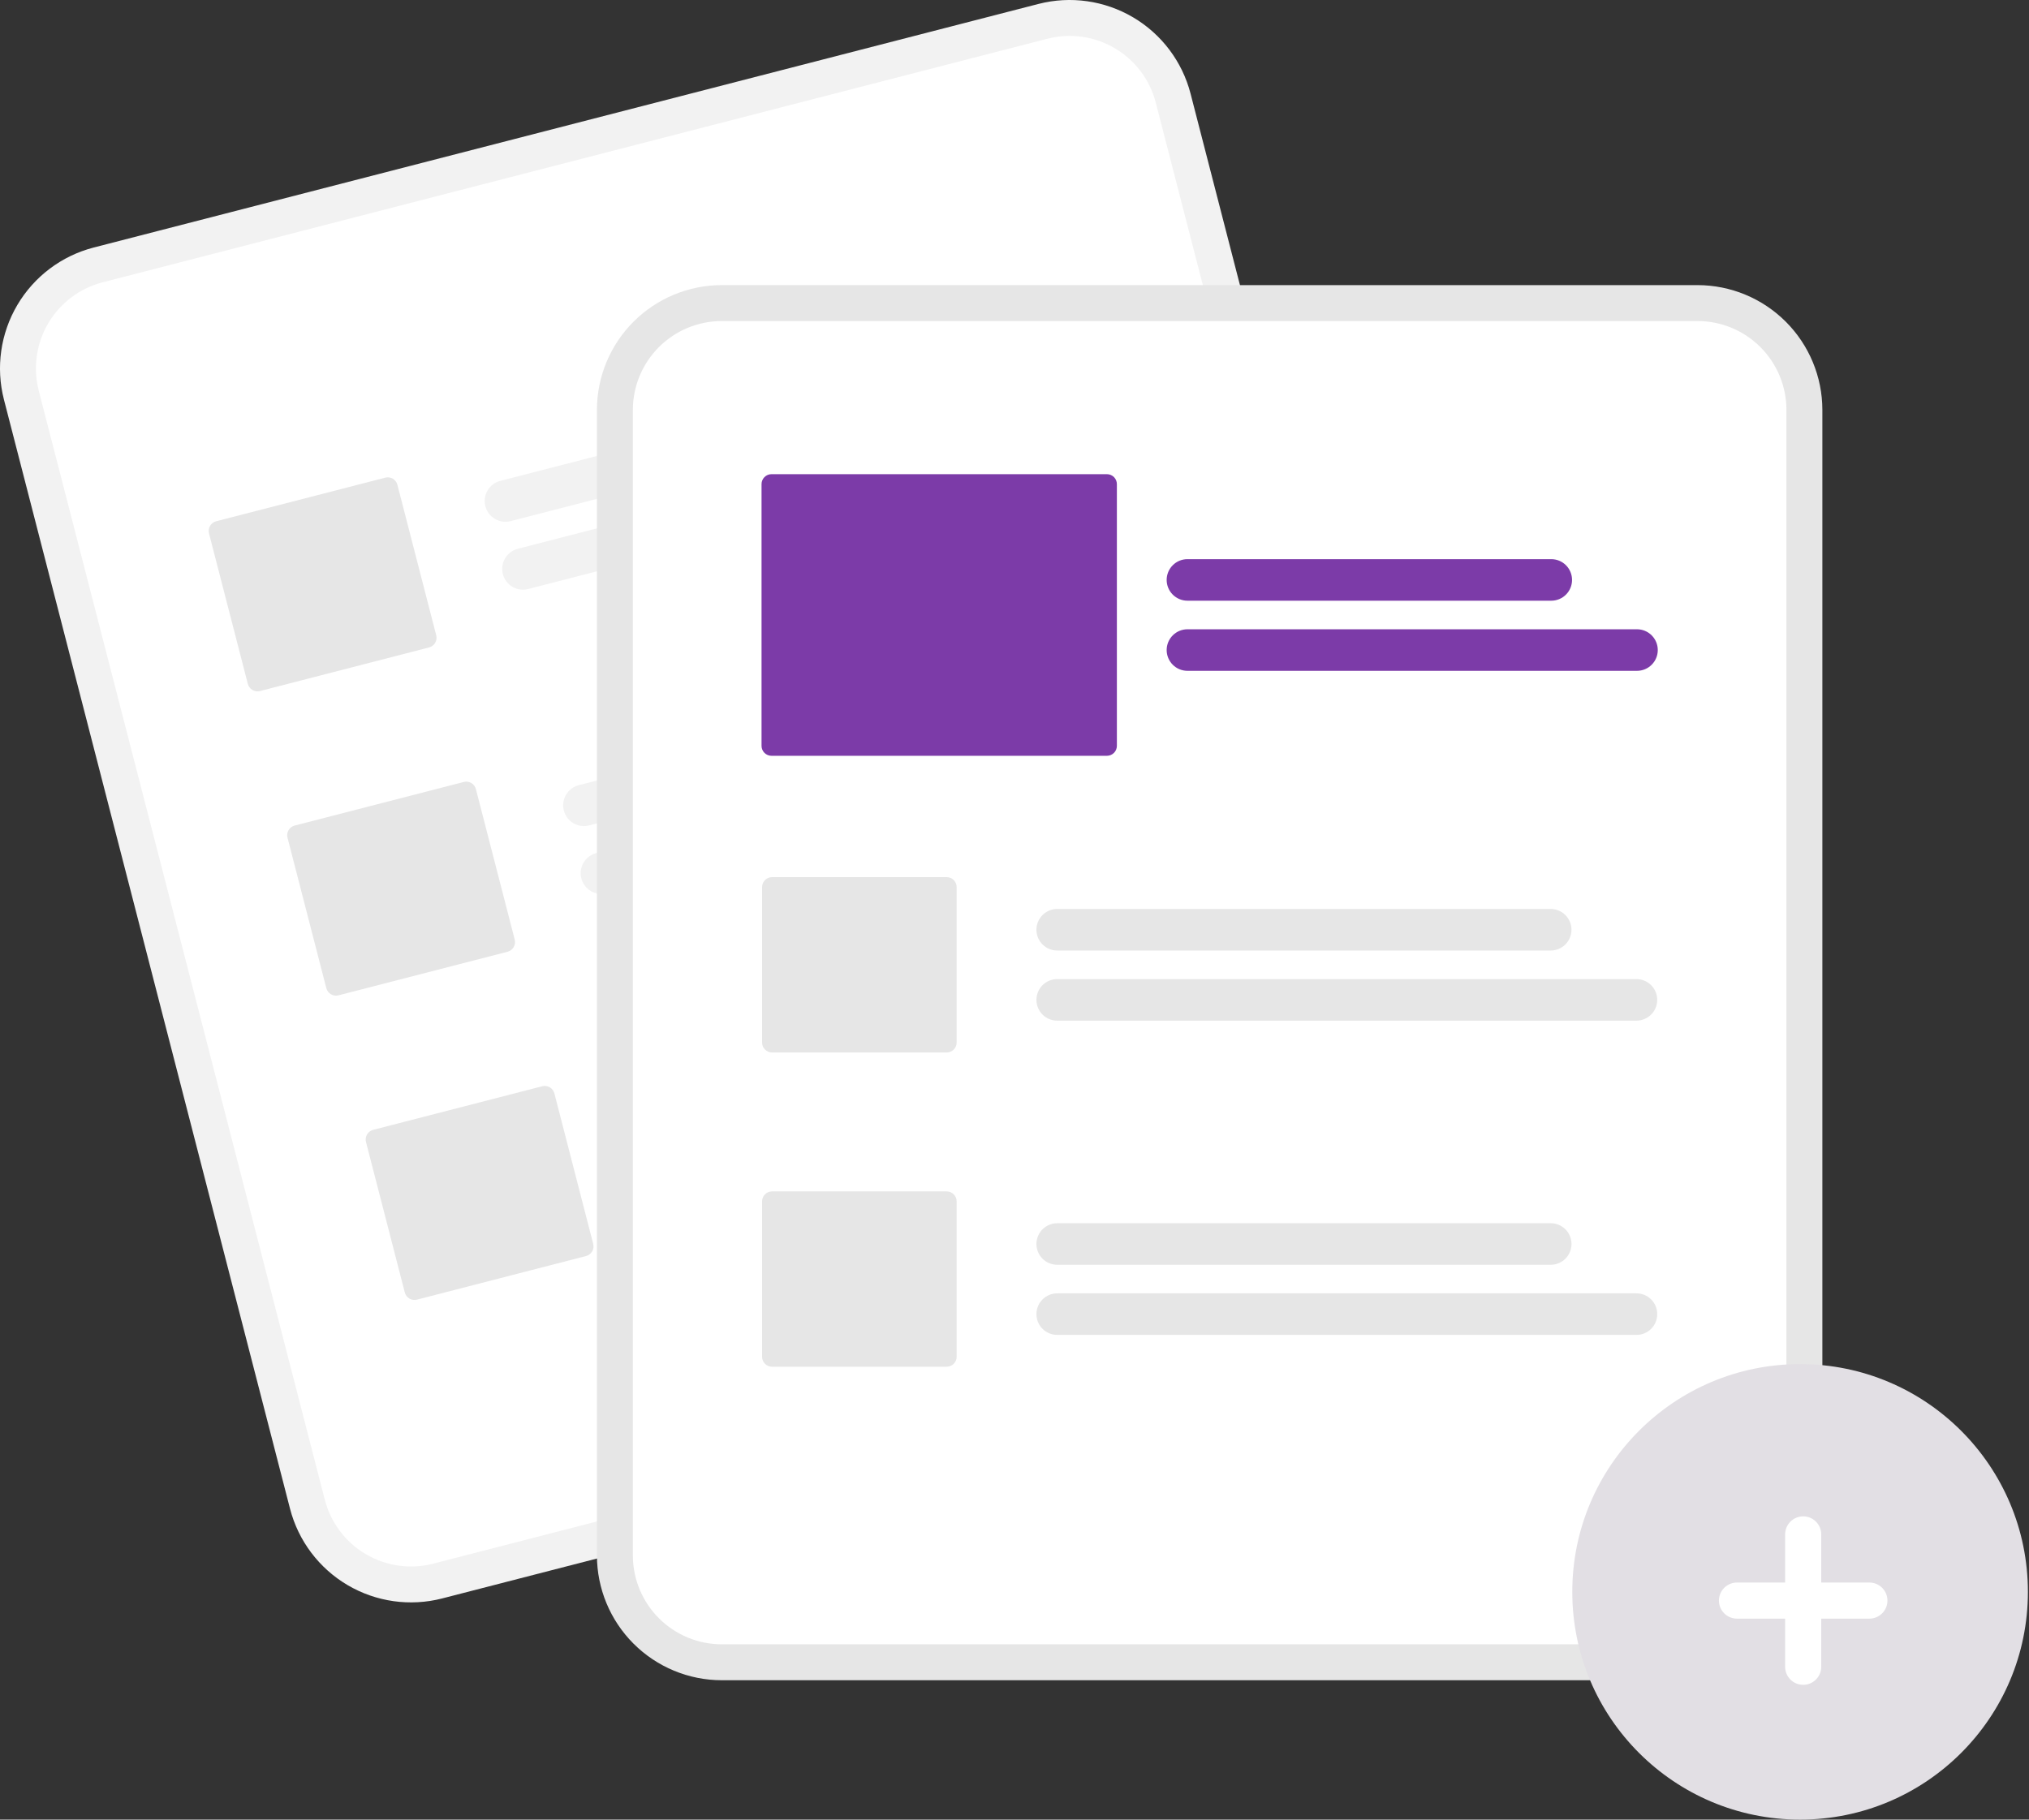 <svg width="301" height="270" viewBox="0 0 301 270" fill="none" xmlns="http://www.w3.org/2000/svg">
<rect x="0" y="0" width="301" height="270" fill="#333333" stroke="none"/>
<path d="M154.066 0.582L144.277 3.106L23.675 34.207L13.886 36.732C9.134 37.963 5.065 41.028 2.571 45.256C0.077 49.483 -0.638 54.527 0.582 59.281L43.029 223.882C44.26 228.633 47.326 232.702 51.553 235.196C55.781 237.691 60.825 238.406 65.579 237.186L65.604 237.179L205.734 201.042L205.759 201.036C210.51 199.805 214.579 196.739 217.074 192.512C219.568 188.285 220.283 183.24 219.063 178.486L176.616 13.886C175.385 9.134 172.319 5.065 168.092 2.571C163.864 0.077 158.82 -0.638 154.066 0.582Z" fill="#F2F2F2"/>
<path d="M155.397 5.743L143.802 8.733L26.811 38.903L15.217 41.892C11.833 42.769 8.935 44.952 7.159 47.962C5.383 50.973 4.874 54.565 5.743 57.95L48.19 222.551C49.066 225.935 51.249 228.832 54.26 230.608C57.27 232.384 60.862 232.894 64.248 232.025L64.273 232.018L204.403 195.882L204.428 195.875C207.812 194.999 210.709 192.816 212.485 189.805C214.261 186.795 214.771 183.203 213.902 179.817L171.455 15.217C170.578 11.833 168.395 8.935 165.385 7.159C162.374 5.383 158.782 4.874 155.397 5.743Z" fill="white"/>
<path d="M146.642 59.045L75.754 77.325C74.962 77.529 74.122 77.411 73.418 76.995C72.713 76.58 72.203 75.901 71.999 75.11C71.795 74.318 71.914 73.478 72.329 72.773C72.745 72.069 73.423 71.559 74.215 71.355L145.103 53.074C145.894 52.871 146.734 52.99 147.437 53.405C148.141 53.821 148.651 54.499 148.855 55.29C149.059 56.081 148.941 56.921 148.526 57.625C148.111 58.329 147.433 58.84 146.642 59.045Z" fill="#F2F2F2"/>
<path d="M161.554 65.944L78.352 87.401C77.56 87.605 76.72 87.486 76.015 87.071C75.311 86.655 74.801 85.977 74.597 85.185C74.392 84.393 74.511 83.553 74.927 82.849C75.342 82.144 76.02 81.634 76.812 81.43L160.015 59.974C160.806 59.77 161.647 59.888 162.351 60.304C163.055 60.719 163.566 61.398 163.77 62.189C163.974 62.981 163.855 63.821 163.44 64.526C163.024 65.23 162.346 65.74 161.554 65.944Z" fill="#F2F2F2"/>
<path d="M158.287 104.197L87.399 122.478C87.007 122.579 86.599 122.602 86.198 122.545C85.797 122.488 85.411 122.353 85.062 122.148C84.714 121.942 84.409 121.67 84.165 121.346C83.922 121.023 83.745 120.654 83.644 120.262C83.543 119.87 83.52 119.462 83.576 119.061C83.633 118.66 83.768 118.275 83.974 117.926C84.179 117.577 84.452 117.272 84.775 117.029C85.099 116.786 85.467 116.608 85.859 116.507L156.747 98.227C157.139 98.125 157.547 98.103 157.948 98.159C158.349 98.216 158.735 98.351 159.084 98.556C159.432 98.762 159.737 99.035 159.98 99.358C160.224 99.682 160.401 100.05 160.502 100.442C160.603 100.834 160.626 101.242 160.57 101.643C160.513 102.044 160.378 102.43 160.172 102.778C159.967 103.127 159.694 103.432 159.371 103.675C159.047 103.919 158.679 104.096 158.287 104.197Z" fill="#F2F2F2"/>
<path d="M173.198 111.097L89.995 132.553C89.603 132.654 89.195 132.677 88.794 132.62C88.394 132.564 88.008 132.429 87.659 132.223C87.31 132.017 87.005 131.745 86.762 131.421C86.519 131.098 86.341 130.73 86.24 130.338C86.139 129.946 86.116 129.537 86.173 129.137C86.23 128.736 86.365 128.35 86.57 128.001C86.776 127.653 87.048 127.348 87.372 127.104C87.695 126.861 88.064 126.684 88.456 126.583L171.658 105.126C172.45 104.922 173.29 105.041 173.994 105.456C174.699 105.872 175.209 106.55 175.413 107.342C175.617 108.133 175.499 108.974 175.083 109.678C174.668 110.382 173.99 110.893 173.198 111.097Z" fill="#F2F2F2"/>
<path d="M169.929 149.35L99.041 167.63C98.25 167.834 97.41 167.715 96.706 167.299C96.002 166.884 95.492 166.206 95.288 165.414C95.084 164.623 95.203 163.783 95.618 163.079C96.033 162.375 96.71 161.864 97.501 161.66L168.39 143.379C169.181 143.175 170.022 143.294 170.726 143.709C171.43 144.124 171.941 144.803 172.145 145.594C172.349 146.386 172.23 147.227 171.815 147.931C171.399 148.635 170.721 149.145 169.929 149.35Z" fill="#F2F2F2"/>
<path d="M184.843 156.249L101.641 177.706C101.248 177.807 100.84 177.83 100.439 177.774C100.038 177.717 99.652 177.583 99.303 177.377C98.954 177.171 98.649 176.899 98.405 176.575C98.162 176.252 97.984 175.883 97.883 175.491C97.782 175.098 97.759 174.69 97.816 174.289C97.872 173.888 98.007 173.502 98.213 173.153C98.419 172.804 98.692 172.5 99.016 172.256C99.34 172.013 99.709 171.836 100.101 171.735L183.303 150.279C184.095 150.075 184.936 150.193 185.64 150.609C186.344 151.024 186.854 151.702 187.058 152.494C187.263 153.286 187.144 154.126 186.728 154.831C186.313 155.535 185.635 156.045 184.843 156.249Z" fill="#F2F2F2"/>
<path d="M63.652 96.069L38.566 102.539C38.186 102.636 37.783 102.579 37.446 102.38C37.108 102.181 36.863 101.856 36.765 101.476L31.006 79.146C30.909 78.766 30.966 78.363 31.165 78.026C31.364 77.688 31.689 77.444 32.069 77.345L57.155 70.876C57.535 70.778 57.938 70.836 58.275 71.035C58.613 71.234 58.858 71.559 58.956 71.938L64.715 94.269C64.812 94.648 64.755 95.051 64.556 95.389C64.357 95.726 64.032 95.971 63.652 96.069Z" fill="#E6E6E6"/>
<path d="M75.297 141.222L50.21 147.691C49.831 147.789 49.428 147.731 49.09 147.532C48.753 147.333 48.508 147.008 48.41 146.629L42.651 124.298C42.553 123.919 42.611 123.516 42.81 123.178C43.009 122.841 43.334 122.596 43.713 122.498L68.8 116.028C69.18 115.931 69.582 115.988 69.92 116.187C70.257 116.386 70.502 116.711 70.6 117.091L76.359 139.421C76.457 139.801 76.399 140.204 76.2 140.541C76.001 140.879 75.676 141.123 75.297 141.222Z" fill="#E6E6E6"/>
<path d="M86.939 186.374L61.853 192.844C61.473 192.941 61.07 192.884 60.733 192.685C60.395 192.486 60.15 192.161 60.052 191.781L54.294 169.451C54.196 169.071 54.253 168.668 54.452 168.331C54.651 167.993 54.976 167.748 55.356 167.65L80.442 161.181C80.822 161.083 81.225 161.14 81.562 161.34C81.9 161.539 82.145 161.864 82.243 162.243L88.002 184.574C88.099 184.953 88.042 185.356 87.843 185.694C87.644 186.031 87.319 186.276 86.939 186.374Z" fill="#E6E6E6"/>
<path d="M251.833 42.306H107.067C102.159 42.312 97.453 44.264 93.982 47.735C90.511 51.205 88.559 55.911 88.554 60.819V230.805C88.559 235.713 90.511 240.419 93.982 243.89C97.453 247.36 102.159 249.313 107.067 249.318H251.833C256.741 249.313 261.447 247.36 264.918 243.89C268.389 240.419 270.341 235.713 270.346 230.805V60.819C270.341 55.911 268.389 51.205 264.918 47.735C261.447 44.264 256.741 42.312 251.833 42.306Z" fill="#E6E6E6"/>
<path d="M251.834 47.636H107.068C103.572 47.64 100.221 49.03 97.749 51.502C95.278 53.973 93.888 57.324 93.884 60.819V230.805C93.888 234.3 95.278 237.651 97.749 240.123C100.221 242.594 103.572 243.985 107.068 243.989H251.834C255.329 243.985 258.68 242.594 261.152 240.123C263.623 237.651 265.013 234.3 265.017 230.805V60.819C265.013 57.324 263.623 53.973 261.152 51.502C258.68 49.03 255.329 47.64 251.834 47.636Z" fill="white"/>
<path d="M267.042 270C285.707 270 300.837 254.869 300.837 236.205C300.837 217.54 285.707 202.41 267.042 202.41C248.378 202.41 233.247 217.54 233.247 236.205C233.247 254.869 248.378 270 267.042 270Z" fill="#E2DFE4"/>
<path d="M277.321 234.821H270.179V227.679C270.179 226.968 269.896 226.287 269.394 225.785C268.892 225.282 268.21 225 267.5 225C266.79 225 266.108 225.282 265.606 225.785C265.104 226.287 264.821 226.968 264.821 227.679V234.821H257.679C256.968 234.821 256.287 235.104 255.785 235.606C255.282 236.108 255 236.79 255 237.5C255 238.21 255.282 238.892 255.785 239.394C256.287 239.896 256.968 240.179 257.679 240.179H264.821V247.321C264.821 248.032 265.104 248.713 265.606 249.215C266.108 249.718 266.79 250 267.5 250C268.21 250 268.892 249.718 269.394 249.215C269.896 248.713 270.179 248.032 270.179 247.321V240.179H277.321C278.032 240.179 278.713 239.896 279.215 239.394C279.718 238.892 280 238.21 280 237.5C280 236.79 279.718 236.108 279.215 235.606C278.713 235.104 278.032 234.821 277.321 234.821Z" fill="white"/>
<path d="M230.047 141.042H156.839C156.434 141.043 156.033 140.963 155.658 140.809C155.284 140.654 154.944 140.427 154.657 140.141C154.37 139.854 154.143 139.514 153.988 139.14C153.833 138.766 153.753 138.365 153.753 137.959C153.753 137.554 153.833 137.153 153.988 136.779C154.143 136.404 154.37 136.064 154.657 135.778C154.944 135.492 155.284 135.265 155.658 135.11C156.033 134.955 156.434 134.876 156.839 134.876H230.047C230.864 134.877 231.647 135.203 232.224 135.781C232.802 136.359 233.126 137.142 233.126 137.959C233.126 138.776 232.802 139.56 232.224 140.138C231.647 140.716 230.864 141.041 230.047 141.042Z" fill="#E6E6E6"/>
<path d="M242.764 151.447H156.839C156.434 151.448 156.033 151.368 155.658 151.214C155.284 151.059 154.944 150.832 154.657 150.546C154.37 150.259 154.143 149.919 153.988 149.545C153.833 149.171 153.753 148.769 153.753 148.364C153.753 147.959 153.833 147.558 153.988 147.184C154.143 146.809 154.37 146.469 154.657 146.183C154.944 145.897 155.284 145.67 155.658 145.515C156.033 145.36 156.434 145.281 156.839 145.281H242.764C243.581 145.281 244.366 145.606 244.944 146.184C245.522 146.763 245.847 147.547 245.847 148.364C245.847 149.182 245.522 149.966 244.944 150.544C244.366 151.122 243.581 151.447 242.764 151.447Z" fill="#E6E6E6"/>
<path d="M230.047 187.672H156.839C156.434 187.672 156.033 187.593 155.658 187.438C155.284 187.284 154.944 187.057 154.657 186.77C154.37 186.484 154.143 186.144 153.988 185.77C153.833 185.395 153.753 184.994 153.753 184.589C153.753 184.184 153.833 183.783 153.988 183.408C154.143 183.034 154.37 182.694 154.657 182.408C154.944 182.122 155.284 181.895 155.658 181.74C156.033 181.585 156.434 181.506 156.839 181.506H230.047C230.864 181.506 231.648 181.831 232.227 182.409C232.805 182.987 233.13 183.771 233.13 184.589C233.13 185.407 232.805 186.191 232.227 186.769C231.648 187.347 230.864 187.672 230.047 187.672Z" fill="#E6E6E6"/>
<path d="M242.764 198.077H156.839C156.434 198.077 156.033 197.998 155.658 197.843C155.284 197.689 154.944 197.461 154.657 197.175C154.37 196.889 154.143 196.549 153.988 196.175C153.833 195.8 153.753 195.399 153.753 194.994C153.753 194.589 153.833 194.188 153.988 193.813C154.143 193.439 154.37 193.099 154.657 192.813C154.944 192.526 155.284 192.299 155.658 192.145C156.033 191.99 156.434 191.911 156.839 191.911H242.764C243.169 191.911 243.57 191.99 243.945 192.145C244.319 192.299 244.659 192.526 244.946 192.813C245.233 193.099 245.46 193.439 245.615 193.813C245.77 194.188 245.85 194.589 245.85 194.994C245.85 195.399 245.77 195.8 245.615 196.175C245.46 196.549 245.233 196.889 244.946 197.175C244.659 197.461 244.319 197.689 243.945 197.843C243.57 197.998 243.169 198.077 242.764 198.077Z" fill="#E6E6E6"/>
<path d="M140.44 156.171H114.533C114.141 156.17 113.765 156.014 113.488 155.737C113.211 155.46 113.055 155.084 113.055 154.692V131.631C113.055 131.239 113.211 130.864 113.488 130.586C113.765 130.309 114.141 130.153 114.533 130.153H140.44C140.832 130.153 141.208 130.309 141.485 130.586C141.762 130.864 141.918 131.239 141.919 131.631V154.692C141.918 155.084 141.762 155.46 141.485 155.737C141.208 156.014 140.832 156.17 140.44 156.171Z" fill="#E6E6E6"/>
<path d="M140.44 202.8H114.533C114.141 202.8 113.765 202.644 113.488 202.367C113.211 202.09 113.055 201.714 113.055 201.322V178.261C113.055 177.869 113.211 177.493 113.488 177.216C113.765 176.939 114.141 176.783 114.533 176.783H140.44C140.832 176.783 141.208 176.939 141.485 177.216C141.762 177.493 141.918 177.869 141.919 178.261V201.322C141.918 201.714 141.762 202.09 141.485 202.367C141.208 202.644 140.832 202.8 140.44 202.8Z" fill="#E6E6E6"/>
<path d="M230.129 89.134H176.156C175.339 89.134 174.554 88.809 173.976 88.231C173.398 87.653 173.073 86.869 173.073 86.051C173.073 85.234 173.398 84.45 173.976 83.871C174.554 83.293 175.339 82.968 176.156 82.968H230.129C230.947 82.968 231.731 83.293 232.309 83.871C232.887 84.45 233.212 85.234 233.212 86.051C233.212 86.869 232.887 87.653 232.309 88.231C231.731 88.809 230.947 89.134 230.129 89.134Z" fill="#7C3BA8"/>
<path d="M242.846 99.539H176.156C175.751 99.539 175.35 99.46 174.976 99.305C174.602 99.15 174.263 98.923 173.976 98.636C173.69 98.35 173.463 98.01 173.308 97.636C173.153 97.262 173.073 96.861 173.073 96.456C173.073 96.051 173.153 95.65 173.308 95.276C173.463 94.903 173.69 94.563 173.976 94.276C174.263 93.99 174.602 93.763 174.976 93.608C175.35 93.453 175.751 93.373 176.156 93.373H242.846C243.664 93.373 244.448 93.698 245.026 94.276C245.604 94.855 245.929 95.639 245.929 96.456C245.929 97.274 245.604 98.058 245.026 98.636C244.448 99.214 243.664 99.539 242.846 99.539Z" fill="#7C3BA8"/>
<path d="M164.21 112.149H114.452C114.06 112.148 113.684 111.992 113.407 111.715C113.13 111.438 112.974 111.062 112.974 110.671V71.837C112.974 71.445 113.13 71.069 113.407 70.792C113.684 70.515 114.06 70.359 114.452 70.359H164.21C164.602 70.359 164.978 70.515 165.255 70.792C165.532 71.069 165.688 71.445 165.688 71.837V110.671C165.688 111.062 165.532 111.438 165.255 111.715C164.978 111.992 164.602 112.148 164.21 112.149Z" fill="#7C3BA8"/>
</svg>

